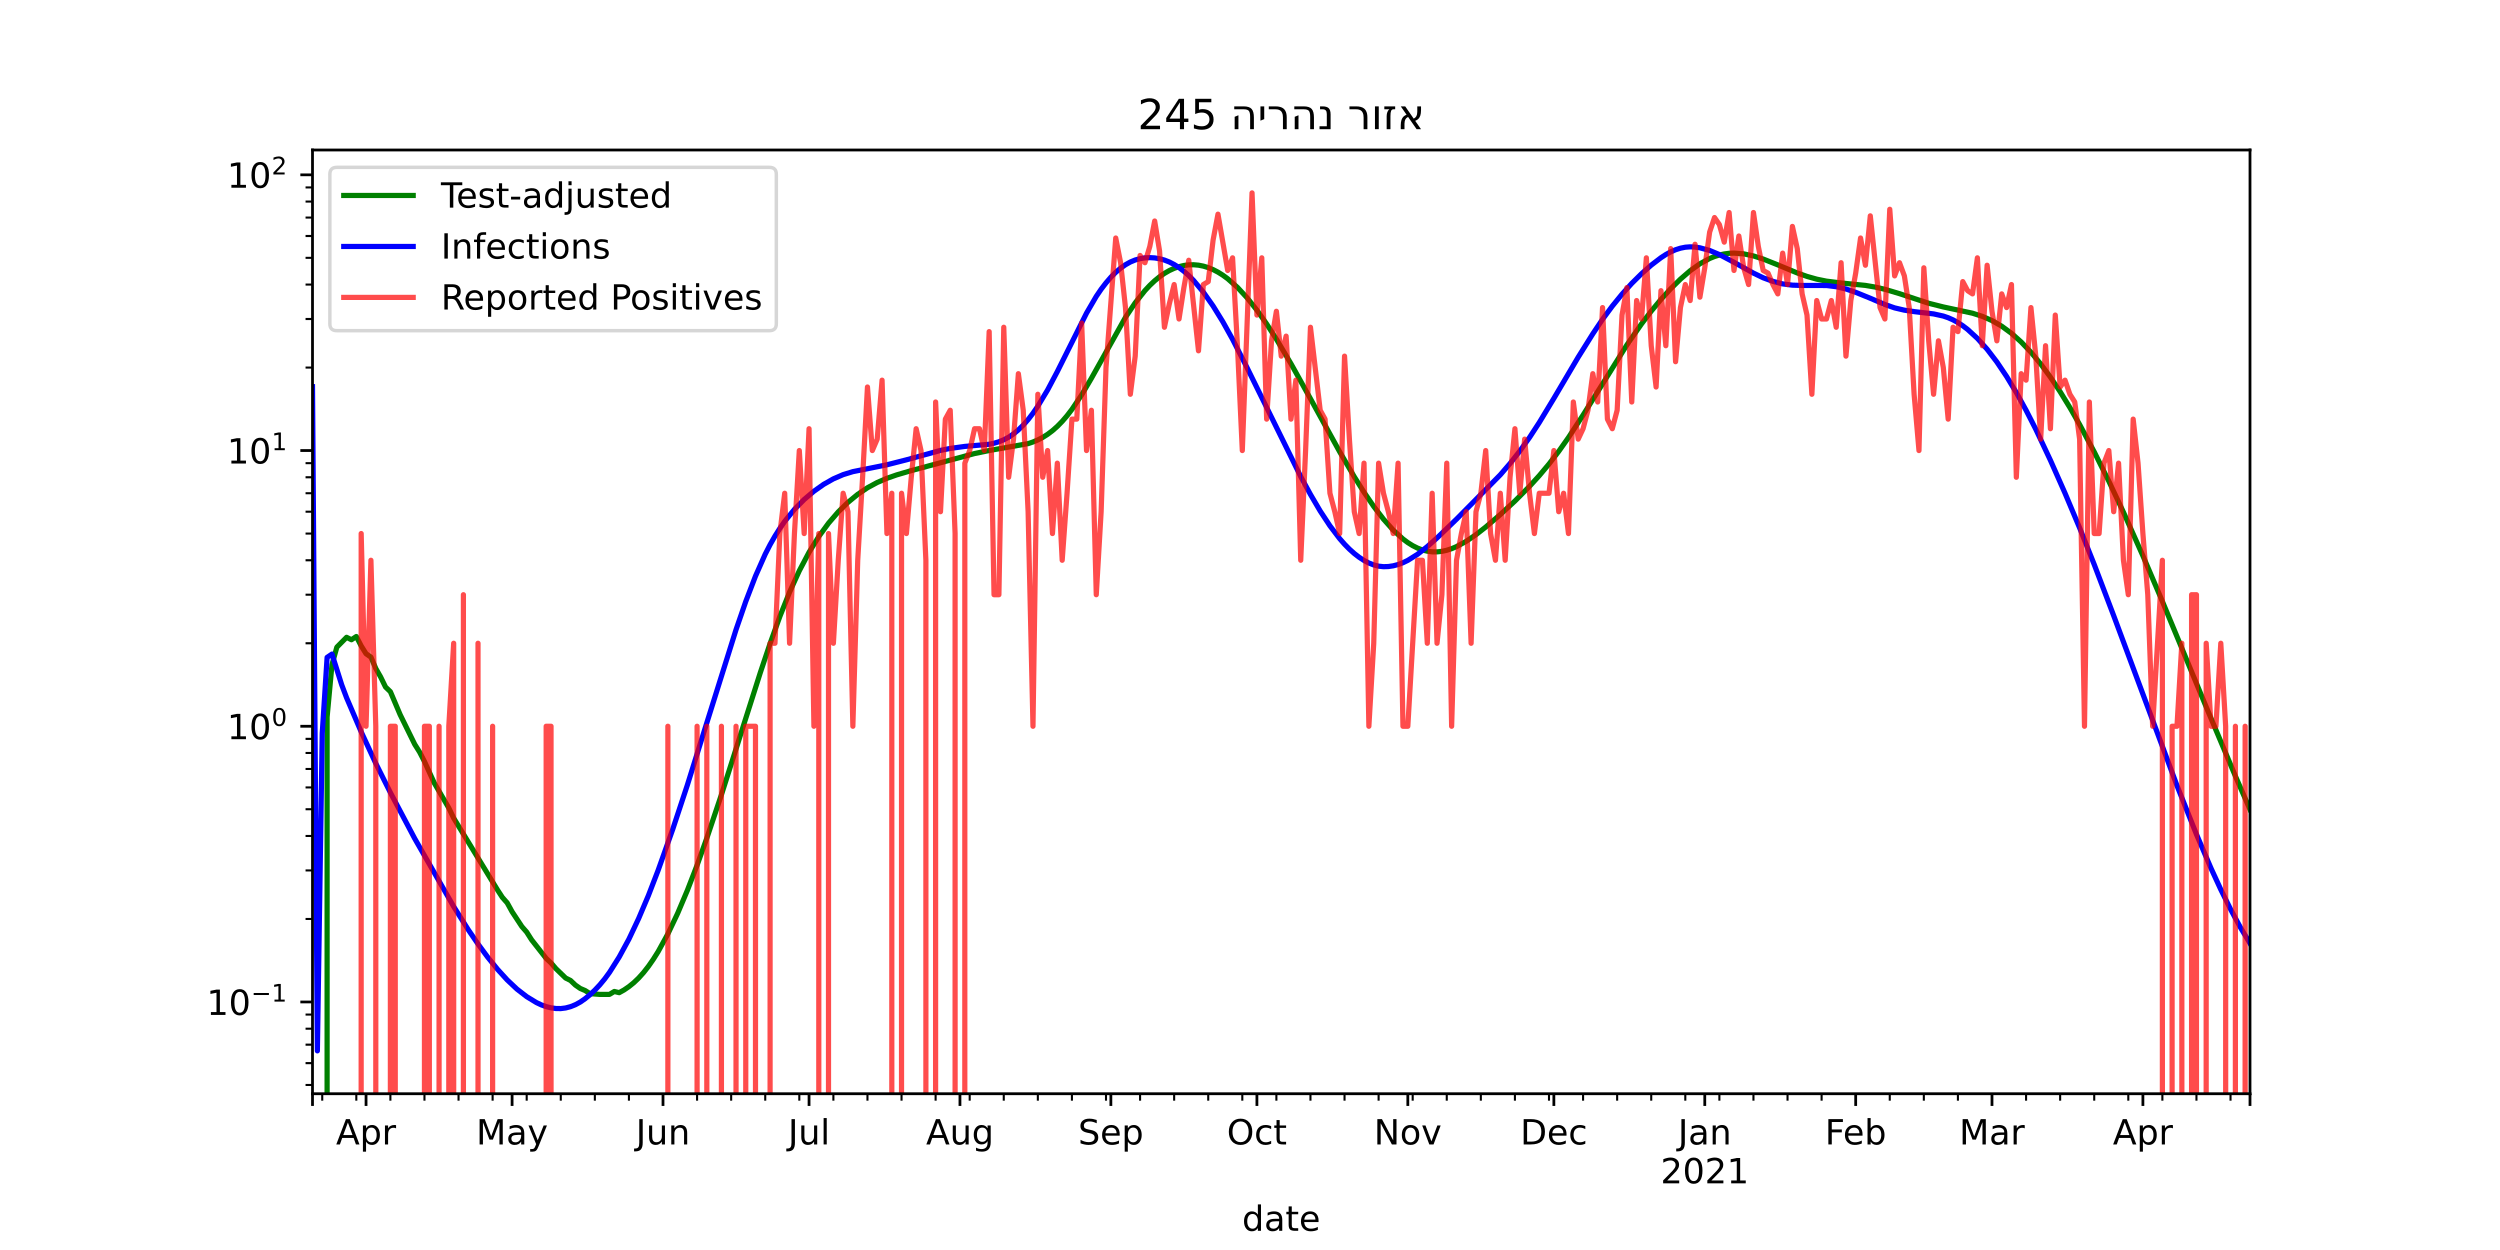 <?xml version="1.0" encoding="utf-8" standalone="no"?>
<!DOCTYPE svg PUBLIC "-//W3C//DTD SVG 1.1//EN"
  "http://www.w3.org/Graphics/SVG/1.1/DTD/svg11.dtd">
<!-- Created with matplotlib (https://matplotlib.org/) -->
<svg height="360pt" version="1.1" viewBox="0 0 720 360" width="720pt" xmlns="http://www.w3.org/2000/svg" xmlns:xlink="http://www.w3.org/1999/xlink">
 <defs>
  <style type="text/css">*{stroke-linecap:butt;stroke-linejoin:round;}</style>
 </defs>
 <g id="figure_1">
  <g id="patch_1">
   <path d="M 0 360 
L 720 360 
L 720 0 
L 0 0 
z
" style="fill:#ffffff;"/>
  </g>
  <g id="axes_1">
   <g id="patch_2">
    <path d="M 90 315 
L 648 315 
L 648 43.2 
L 90 43.2 
z
" style="fill:#ffffff;"/>
   </g>
   <g id="matplotlib.axis_1">
    <g id="xtick_1">
     <g id="line2d_1">
      <defs>
       <path d="M 0 0 
L 0 3.5 
" id="m79e0ccf08e" style="stroke:#000000;stroke-width:0.8;"/>
      </defs>
      <g>
       <use style="stroke:#000000;stroke-width:0.8;" x="90" xlink:href="#m79e0ccf08e" y="315"/>
      </g>
     </g>
    </g>
    <g id="xtick_2">
     <g id="line2d_2">
      <g>
       <use style="stroke:#000000;stroke-width:0.8;" x="105.422" xlink:href="#m79e0ccf08e" y="315"/>
      </g>
     </g>
     <g id="text_1">
      <!-- Apr -->
      <g transform="translate(96.772 329.598)scale(0.1 -0.1)">
       <defs>
        <path d="M 34.188 63.188 
L 20.797 26.906 
L 47.609 26.906 
z
M 28.609 72.906 
L 39.797 72.906 
L 67.578 0 
L 57.328 0 
L 50.688 18.703 
L 17.828 18.703 
L 11.188 0 
L 0.781 0 
z
" id="DejaVuSans-65"/>
        <path d="M 18.109 8.203 
L 18.109 -20.797 
L 9.078 -20.797 
L 9.078 54.688 
L 18.109 54.688 
L 18.109 46.391 
Q 20.953 51.266 25.266 53.625 
Q 29.594 56 35.594 56 
Q 45.562 56 51.781 48.094 
Q 58.016 40.188 58.016 27.297 
Q 58.016 14.406 51.781 6.484 
Q 45.562 -1.422 35.594 -1.422 
Q 29.594 -1.422 25.266 0.953 
Q 20.953 3.328 18.109 8.203 
z
M 48.688 27.297 
Q 48.688 37.203 44.609 42.844 
Q 40.531 48.484 33.406 48.484 
Q 26.266 48.484 22.188 42.844 
Q 18.109 37.203 18.109 27.297 
Q 18.109 17.391 22.188 11.75 
Q 26.266 6.109 33.406 6.109 
Q 40.531 6.109 44.609 11.75 
Q 48.688 17.391 48.688 27.297 
z
" id="DejaVuSans-112"/>
        <path d="M 41.109 46.297 
Q 39.594 47.172 37.812 47.578 
Q 36.031 48 33.891 48 
Q 26.266 48 22.188 43.047 
Q 18.109 38.094 18.109 28.812 
L 18.109 0 
L 9.078 0 
L 9.078 54.688 
L 18.109 54.688 
L 18.109 46.188 
Q 20.953 51.172 25.484 53.578 
Q 30.031 56 36.531 56 
Q 37.453 56 38.578 55.875 
Q 39.703 55.766 41.062 55.516 
z
" id="DejaVuSans-114"/>
       </defs>
       <use xlink:href="#DejaVuSans-65"/>
       <use x="68.408" xlink:href="#DejaVuSans-112"/>
       <use x="131.885" xlink:href="#DejaVuSans-114"/>
      </g>
     </g>
    </g>
    <g id="xtick_3">
     <g id="line2d_3">
      <g>
       <use style="stroke:#000000;stroke-width:0.8;" x="147.482" xlink:href="#m79e0ccf08e" y="315"/>
      </g>
     </g>
     <g id="text_2">
      <!-- May -->
      <g transform="translate(137.145 329.598)scale(0.1 -0.1)">
       <defs>
        <path d="M 9.812 72.906 
L 24.516 72.906 
L 43.109 23.297 
L 61.812 72.906 
L 76.516 72.906 
L 76.516 0 
L 66.891 0 
L 66.891 64.016 
L 48.094 14.016 
L 38.188 14.016 
L 19.391 64.016 
L 19.391 0 
L 9.812 0 
z
" id="DejaVuSans-77"/>
        <path d="M 34.281 27.484 
Q 23.391 27.484 19.188 25 
Q 14.984 22.516 14.984 16.5 
Q 14.984 11.719 18.141 8.906 
Q 21.297 6.109 26.703 6.109 
Q 34.188 6.109 38.703 11.406 
Q 43.219 16.703 43.219 25.484 
L 43.219 27.484 
z
M 52.203 31.203 
L 52.203 0 
L 43.219 0 
L 43.219 8.297 
Q 40.141 3.328 35.547 0.953 
Q 30.953 -1.422 24.312 -1.422 
Q 15.922 -1.422 10.953 3.297 
Q 6 8.016 6 15.922 
Q 6 25.141 12.172 29.828 
Q 18.359 34.516 30.609 34.516 
L 43.219 34.516 
L 43.219 35.406 
Q 43.219 41.609 39.141 45 
Q 35.062 48.391 27.688 48.391 
Q 23 48.391 18.547 47.266 
Q 14.109 46.141 10.016 43.891 
L 10.016 52.203 
Q 14.938 54.109 19.578 55.047 
Q 24.219 56 28.609 56 
Q 40.484 56 46.344 49.844 
Q 52.203 43.703 52.203 31.203 
z
" id="DejaVuSans-97"/>
        <path d="M 32.172 -5.078 
Q 28.375 -14.844 24.75 -17.812 
Q 21.141 -20.797 15.094 -20.797 
L 7.906 -20.797 
L 7.906 -13.281 
L 13.188 -13.281 
Q 16.891 -13.281 18.938 -11.516 
Q 21 -9.766 23.484 -3.219 
L 25.094 0.875 
L 2.984 54.688 
L 12.5 54.688 
L 29.594 11.922 
L 46.688 54.688 
L 56.203 54.688 
z
" id="DejaVuSans-121"/>
       </defs>
       <use xlink:href="#DejaVuSans-77"/>
       <use x="86.279" xlink:href="#DejaVuSans-97"/>
       <use x="147.559" xlink:href="#DejaVuSans-121"/>
      </g>
     </g>
    </g>
    <g id="xtick_4">
     <g id="line2d_4">
      <g>
       <use style="stroke:#000000;stroke-width:0.8;" x="190.945" xlink:href="#m79e0ccf08e" y="315"/>
      </g>
     </g>
     <g id="text_3">
      <!-- Jun -->
      <g transform="translate(183.132 329.598)scale(0.1 -0.1)">
       <defs>
        <path d="M 9.812 72.906 
L 19.672 72.906 
L 19.672 5.078 
Q 19.672 -8.109 14.672 -14.062 
Q 9.672 -20.016 -1.422 -20.016 
L -5.172 -20.016 
L -5.172 -11.719 
L -2.094 -11.719 
Q 4.438 -11.719 7.125 -8.047 
Q 9.812 -4.391 9.812 5.078 
z
" id="DejaVuSans-74"/>
        <path d="M 8.5 21.578 
L 8.5 54.688 
L 17.484 54.688 
L 17.484 21.922 
Q 17.484 14.156 20.5 10.266 
Q 23.531 6.391 29.594 6.391 
Q 36.859 6.391 41.078 11.031 
Q 45.312 15.672 45.312 23.688 
L 45.312 54.688 
L 54.297 54.688 
L 54.297 0 
L 45.312 0 
L 45.312 8.406 
Q 42.047 3.422 37.719 1 
Q 33.406 -1.422 27.688 -1.422 
Q 18.266 -1.422 13.375 4.438 
Q 8.5 10.297 8.5 21.578 
z
M 31.109 56 
z
" id="DejaVuSans-117"/>
        <path d="M 54.891 33.016 
L 54.891 0 
L 45.906 0 
L 45.906 32.719 
Q 45.906 40.484 42.875 44.328 
Q 39.844 48.188 33.797 48.188 
Q 26.516 48.188 22.312 43.547 
Q 18.109 38.922 18.109 30.906 
L 18.109 0 
L 9.078 0 
L 9.078 54.688 
L 18.109 54.688 
L 18.109 46.188 
Q 21.344 51.125 25.703 53.562 
Q 30.078 56 35.797 56 
Q 45.219 56 50.047 50.172 
Q 54.891 44.344 54.891 33.016 
z
" id="DejaVuSans-110"/>
       </defs>
       <use xlink:href="#DejaVuSans-74"/>
       <use x="29.492" xlink:href="#DejaVuSans-117"/>
       <use x="92.871" xlink:href="#DejaVuSans-110"/>
      </g>
     </g>
    </g>
    <g id="xtick_5">
     <g id="line2d_5">
      <g>
       <use style="stroke:#000000;stroke-width:0.8;" x="233.005" xlink:href="#m79e0ccf08e" y="315"/>
      </g>
     </g>
     <g id="text_4">
      <!-- Jul -->
      <g transform="translate(226.972 329.598)scale(0.1 -0.1)">
       <defs>
        <path d="M 9.422 75.984 
L 18.406 75.984 
L 18.406 0 
L 9.422 0 
z
" id="DejaVuSans-108"/>
       </defs>
       <use xlink:href="#DejaVuSans-74"/>
       <use x="29.492" xlink:href="#DejaVuSans-117"/>
       <use x="92.871" xlink:href="#DejaVuSans-108"/>
      </g>
     </g>
    </g>
    <g id="xtick_6">
     <g id="line2d_6">
      <g>
       <use style="stroke:#000000;stroke-width:0.8;" x="276.467" xlink:href="#m79e0ccf08e" y="315"/>
      </g>
     </g>
     <g id="text_5">
      <!-- Aug -->
      <g transform="translate(266.704 329.598)scale(0.1 -0.1)">
       <defs>
        <path d="M 45.406 27.984 
Q 45.406 37.75 41.375 43.109 
Q 37.359 48.484 30.078 48.484 
Q 22.859 48.484 18.828 43.109 
Q 14.797 37.75 14.797 27.984 
Q 14.797 18.266 18.828 12.891 
Q 22.859 7.516 30.078 7.516 
Q 37.359 7.516 41.375 12.891 
Q 45.406 18.266 45.406 27.984 
z
M 54.391 6.781 
Q 54.391 -7.172 48.188 -13.984 
Q 42 -20.797 29.203 -20.797 
Q 24.469 -20.797 20.266 -20.094 
Q 16.062 -19.391 12.109 -17.922 
L 12.109 -9.188 
Q 16.062 -11.328 19.922 -12.344 
Q 23.781 -13.375 27.781 -13.375 
Q 36.625 -13.375 41.016 -8.766 
Q 45.406 -4.156 45.406 5.172 
L 45.406 9.625 
Q 42.625 4.781 38.281 2.391 
Q 33.938 0 27.875 0 
Q 17.828 0 11.672 7.656 
Q 5.516 15.328 5.516 27.984 
Q 5.516 40.672 11.672 48.328 
Q 17.828 56 27.875 56 
Q 33.938 56 38.281 53.609 
Q 42.625 51.219 45.406 46.391 
L 45.406 54.688 
L 54.391 54.688 
z
" id="DejaVuSans-103"/>
       </defs>
       <use xlink:href="#DejaVuSans-65"/>
       <use x="68.408" xlink:href="#DejaVuSans-117"/>
       <use x="131.787" xlink:href="#DejaVuSans-103"/>
      </g>
     </g>
    </g>
    <g id="xtick_7">
     <g id="line2d_7">
      <g>
       <use style="stroke:#000000;stroke-width:0.8;" x="319.93" xlink:href="#m79e0ccf08e" y="315"/>
      </g>
     </g>
     <g id="text_6">
      <!-- Sep -->
      <g transform="translate(310.505 329.598)scale(0.1 -0.1)">
       <defs>
        <path d="M 53.516 70.516 
L 53.516 60.891 
Q 47.906 63.578 42.922 64.891 
Q 37.938 66.219 33.297 66.219 
Q 25.25 66.219 20.875 63.094 
Q 16.5 59.969 16.5 54.203 
Q 16.5 49.359 19.406 46.891 
Q 22.312 44.438 30.422 42.922 
L 36.375 41.703 
Q 47.406 39.594 52.656 34.297 
Q 57.906 29 57.906 20.125 
Q 57.906 9.516 50.797 4.047 
Q 43.703 -1.422 29.984 -1.422 
Q 24.812 -1.422 18.969 -0.25 
Q 13.141 0.922 6.891 3.219 
L 6.891 13.375 
Q 12.891 10.016 18.656 8.297 
Q 24.422 6.594 29.984 6.594 
Q 38.422 6.594 43.016 9.906 
Q 47.609 13.234 47.609 19.391 
Q 47.609 24.75 44.312 27.781 
Q 41.016 30.812 33.5 32.328 
L 27.484 33.5 
Q 16.453 35.688 11.516 40.375 
Q 6.594 45.062 6.594 53.422 
Q 6.594 63.094 13.406 68.656 
Q 20.219 74.219 32.172 74.219 
Q 37.312 74.219 42.625 73.281 
Q 47.953 72.359 53.516 70.516 
z
" id="DejaVuSans-83"/>
        <path d="M 56.203 29.594 
L 56.203 25.203 
L 14.891 25.203 
Q 15.484 15.922 20.484 11.062 
Q 25.484 6.203 34.422 6.203 
Q 39.594 6.203 44.453 7.469 
Q 49.312 8.734 54.109 11.281 
L 54.109 2.781 
Q 49.266 0.734 44.188 -0.344 
Q 39.109 -1.422 33.891 -1.422 
Q 20.797 -1.422 13.156 6.188 
Q 5.516 13.812 5.516 26.812 
Q 5.516 40.234 12.766 48.109 
Q 20.016 56 32.328 56 
Q 43.359 56 49.781 48.891 
Q 56.203 41.797 56.203 29.594 
z
M 47.219 32.234 
Q 47.125 39.594 43.094 43.984 
Q 39.062 48.391 32.422 48.391 
Q 24.906 48.391 20.391 44.141 
Q 15.875 39.891 15.188 32.172 
z
" id="DejaVuSans-101"/>
       </defs>
       <use xlink:href="#DejaVuSans-83"/>
       <use x="63.477" xlink:href="#DejaVuSans-101"/>
       <use x="125" xlink:href="#DejaVuSans-112"/>
      </g>
     </g>
    </g>
    <g id="xtick_8">
     <g id="line2d_8">
      <g>
       <use style="stroke:#000000;stroke-width:0.8;" x="361.99" xlink:href="#m79e0ccf08e" y="315"/>
      </g>
     </g>
     <g id="text_7">
      <!-- Oct -->
      <g transform="translate(353.345 329.598)scale(0.1 -0.1)">
       <defs>
        <path d="M 39.406 66.219 
Q 28.656 66.219 22.328 58.203 
Q 16.016 50.203 16.016 36.375 
Q 16.016 22.609 22.328 14.594 
Q 28.656 6.594 39.406 6.594 
Q 50.141 6.594 56.422 14.594 
Q 62.703 22.609 62.703 36.375 
Q 62.703 50.203 56.422 58.203 
Q 50.141 66.219 39.406 66.219 
z
M 39.406 74.219 
Q 54.734 74.219 63.906 63.938 
Q 73.094 53.656 73.094 36.375 
Q 73.094 19.141 63.906 8.859 
Q 54.734 -1.422 39.406 -1.422 
Q 24.031 -1.422 14.812 8.828 
Q 5.609 19.094 5.609 36.375 
Q 5.609 53.656 14.812 63.938 
Q 24.031 74.219 39.406 74.219 
z
" id="DejaVuSans-79"/>
        <path d="M 48.781 52.594 
L 48.781 44.188 
Q 44.969 46.297 41.141 47.344 
Q 37.312 48.391 33.406 48.391 
Q 24.656 48.391 19.812 42.844 
Q 14.984 37.312 14.984 27.297 
Q 14.984 17.281 19.812 11.734 
Q 24.656 6.203 33.406 6.203 
Q 37.312 6.203 41.141 7.25 
Q 44.969 8.297 48.781 10.406 
L 48.781 2.094 
Q 45.016 0.344 40.984 -0.531 
Q 36.969 -1.422 32.422 -1.422 
Q 20.062 -1.422 12.781 6.344 
Q 5.516 14.109 5.516 27.297 
Q 5.516 40.672 12.859 48.328 
Q 20.219 56 33.016 56 
Q 37.156 56 41.109 55.141 
Q 45.062 54.297 48.781 52.594 
z
" id="DejaVuSans-99"/>
        <path d="M 18.312 70.219 
L 18.312 54.688 
L 36.812 54.688 
L 36.812 47.703 
L 18.312 47.703 
L 18.312 18.016 
Q 18.312 11.328 20.141 9.422 
Q 21.969 7.516 27.594 7.516 
L 36.812 7.516 
L 36.812 0 
L 27.594 0 
Q 17.188 0 13.234 3.875 
Q 9.281 7.766 9.281 18.016 
L 9.281 47.703 
L 2.688 47.703 
L 2.688 54.688 
L 9.281 54.688 
L 9.281 70.219 
z
" id="DejaVuSans-116"/>
       </defs>
       <use xlink:href="#DejaVuSans-79"/>
       <use x="78.711" xlink:href="#DejaVuSans-99"/>
       <use x="133.691" xlink:href="#DejaVuSans-116"/>
      </g>
     </g>
    </g>
    <g id="xtick_9">
     <g id="line2d_9">
      <g>
       <use style="stroke:#000000;stroke-width:0.8;" x="405.452" xlink:href="#m79e0ccf08e" y="315"/>
      </g>
     </g>
     <g id="text_8">
      <!-- Nov -->
      <g transform="translate(395.693 329.598)scale(0.1 -0.1)">
       <defs>
        <path d="M 9.812 72.906 
L 23.094 72.906 
L 55.422 11.922 
L 55.422 72.906 
L 64.984 72.906 
L 64.984 0 
L 51.703 0 
L 19.391 60.984 
L 19.391 0 
L 9.812 0 
z
" id="DejaVuSans-78"/>
        <path d="M 30.609 48.391 
Q 23.391 48.391 19.188 42.75 
Q 14.984 37.109 14.984 27.297 
Q 14.984 17.484 19.156 11.844 
Q 23.344 6.203 30.609 6.203 
Q 37.797 6.203 41.984 11.859 
Q 46.188 17.531 46.188 27.297 
Q 46.188 37.016 41.984 42.703 
Q 37.797 48.391 30.609 48.391 
z
M 30.609 56 
Q 42.328 56 49.016 48.375 
Q 55.719 40.766 55.719 27.297 
Q 55.719 13.875 49.016 6.219 
Q 42.328 -1.422 30.609 -1.422 
Q 18.844 -1.422 12.172 6.219 
Q 5.516 13.875 5.516 27.297 
Q 5.516 40.766 12.172 48.375 
Q 18.844 56 30.609 56 
z
" id="DejaVuSans-111"/>
        <path d="M 2.984 54.688 
L 12.5 54.688 
L 29.594 8.797 
L 46.688 54.688 
L 56.203 54.688 
L 35.688 0 
L 23.484 0 
z
" id="DejaVuSans-118"/>
       </defs>
       <use xlink:href="#DejaVuSans-78"/>
       <use x="74.805" xlink:href="#DejaVuSans-111"/>
       <use x="135.986" xlink:href="#DejaVuSans-118"/>
      </g>
     </g>
    </g>
    <g id="xtick_10">
     <g id="line2d_10">
      <g>
       <use style="stroke:#000000;stroke-width:0.8;" x="447.513" xlink:href="#m79e0ccf08e" y="315"/>
      </g>
     </g>
     <g id="text_9">
      <!-- Dec -->
      <g transform="translate(437.837 329.598)scale(0.1 -0.1)">
       <defs>
        <path d="M 19.672 64.797 
L 19.672 8.109 
L 31.594 8.109 
Q 46.688 8.109 53.688 14.938 
Q 60.688 21.781 60.688 36.531 
Q 60.688 51.172 53.688 57.984 
Q 46.688 64.797 31.594 64.797 
z
M 9.812 72.906 
L 30.078 72.906 
Q 51.266 72.906 61.172 64.094 
Q 71.094 55.281 71.094 36.531 
Q 71.094 17.672 61.125 8.828 
Q 51.172 0 30.078 0 
L 9.812 0 
z
" id="DejaVuSans-68"/>
       </defs>
       <use xlink:href="#DejaVuSans-68"/>
       <use x="77.002" xlink:href="#DejaVuSans-101"/>
       <use x="138.525" xlink:href="#DejaVuSans-99"/>
      </g>
     </g>
    </g>
    <g id="xtick_11">
     <g id="line2d_11">
      <g>
       <use style="stroke:#000000;stroke-width:0.8;" x="490.975" xlink:href="#m79e0ccf08e" y="315"/>
      </g>
     </g>
     <g id="text_10">
      <!-- Jan -->
      <g transform="translate(483.267 329.598)scale(0.1 -0.1)">
       <use xlink:href="#DejaVuSans-74"/>
       <use x="29.492" xlink:href="#DejaVuSans-97"/>
       <use x="90.771" xlink:href="#DejaVuSans-110"/>
      </g>
      <!-- 2021 -->
      <g transform="translate(478.25 340.796)scale(0.1 -0.1)">
       <defs>
        <path d="M 19.188 8.297 
L 53.609 8.297 
L 53.609 0 
L 7.328 0 
L 7.328 8.297 
Q 12.938 14.109 22.625 23.891 
Q 32.328 33.688 34.812 36.531 
Q 39.547 41.844 41.422 45.531 
Q 43.312 49.219 43.312 52.781 
Q 43.312 58.594 39.234 62.25 
Q 35.156 65.922 28.609 65.922 
Q 23.969 65.922 18.812 64.312 
Q 13.672 62.703 7.812 59.422 
L 7.812 69.391 
Q 13.766 71.781 18.938 73 
Q 24.125 74.219 28.422 74.219 
Q 39.75 74.219 46.484 68.547 
Q 53.219 62.891 53.219 53.422 
Q 53.219 48.922 51.531 44.891 
Q 49.859 40.875 45.406 35.406 
Q 44.188 33.984 37.641 27.219 
Q 31.109 20.453 19.188 8.297 
z
" id="DejaVuSans-50"/>
        <path d="M 31.781 66.406 
Q 24.172 66.406 20.328 58.906 
Q 16.5 51.422 16.5 36.375 
Q 16.5 21.391 20.328 13.891 
Q 24.172 6.391 31.781 6.391 
Q 39.453 6.391 43.281 13.891 
Q 47.125 21.391 47.125 36.375 
Q 47.125 51.422 43.281 58.906 
Q 39.453 66.406 31.781 66.406 
z
M 31.781 74.219 
Q 44.047 74.219 50.516 64.516 
Q 56.984 54.828 56.984 36.375 
Q 56.984 17.969 50.516 8.266 
Q 44.047 -1.422 31.781 -1.422 
Q 19.531 -1.422 13.062 8.266 
Q 6.594 17.969 6.594 36.375 
Q 6.594 54.828 13.062 64.516 
Q 19.531 74.219 31.781 74.219 
z
" id="DejaVuSans-48"/>
        <path d="M 12.406 8.297 
L 28.516 8.297 
L 28.516 63.922 
L 10.984 60.406 
L 10.984 69.391 
L 28.422 72.906 
L 38.281 72.906 
L 38.281 8.297 
L 54.391 8.297 
L 54.391 0 
L 12.406 0 
z
" id="DejaVuSans-49"/>
       </defs>
       <use xlink:href="#DejaVuSans-50"/>
       <use x="63.623" xlink:href="#DejaVuSans-48"/>
       <use x="127.246" xlink:href="#DejaVuSans-50"/>
       <use x="190.869" xlink:href="#DejaVuSans-49"/>
      </g>
     </g>
    </g>
    <g id="xtick_12">
     <g id="line2d_12">
      <g>
       <use style="stroke:#000000;stroke-width:0.8;" x="534.437" xlink:href="#m79e0ccf08e" y="315"/>
      </g>
     </g>
     <g id="text_11">
      <!-- Feb -->
      <g transform="translate(525.586 329.598)scale(0.1 -0.1)">
       <defs>
        <path d="M 9.812 72.906 
L 51.703 72.906 
L 51.703 64.594 
L 19.672 64.594 
L 19.672 43.109 
L 48.578 43.109 
L 48.578 34.812 
L 19.672 34.812 
L 19.672 0 
L 9.812 0 
z
" id="DejaVuSans-70"/>
        <path d="M 48.688 27.297 
Q 48.688 37.203 44.609 42.844 
Q 40.531 48.484 33.406 48.484 
Q 26.266 48.484 22.188 42.844 
Q 18.109 37.203 18.109 27.297 
Q 18.109 17.391 22.188 11.75 
Q 26.266 6.109 33.406 6.109 
Q 40.531 6.109 44.609 11.75 
Q 48.688 17.391 48.688 27.297 
z
M 18.109 46.391 
Q 20.953 51.266 25.266 53.625 
Q 29.594 56 35.594 56 
Q 45.562 56 51.781 48.094 
Q 58.016 40.188 58.016 27.297 
Q 58.016 14.406 51.781 6.484 
Q 45.562 -1.422 35.594 -1.422 
Q 29.594 -1.422 25.266 0.953 
Q 20.953 3.328 18.109 8.203 
L 18.109 0 
L 9.078 0 
L 9.078 75.984 
L 18.109 75.984 
z
" id="DejaVuSans-98"/>
       </defs>
       <use xlink:href="#DejaVuSans-70"/>
       <use x="52.02" xlink:href="#DejaVuSans-101"/>
       <use x="113.543" xlink:href="#DejaVuSans-98"/>
      </g>
     </g>
    </g>
    <g id="xtick_13">
     <g id="line2d_13">
      <g>
       <use style="stroke:#000000;stroke-width:0.8;" x="573.693" xlink:href="#m79e0ccf08e" y="315"/>
      </g>
     </g>
     <g id="text_12">
      <!-- Mar -->
      <g transform="translate(564.26 329.598)scale(0.1 -0.1)">
       <use xlink:href="#DejaVuSans-77"/>
       <use x="86.279" xlink:href="#DejaVuSans-97"/>
       <use x="147.559" xlink:href="#DejaVuSans-114"/>
      </g>
     </g>
    </g>
    <g id="xtick_14">
     <g id="line2d_14">
      <g>
       <use style="stroke:#000000;stroke-width:0.8;" x="617.156" xlink:href="#m79e0ccf08e" y="315"/>
      </g>
     </g>
     <g id="text_13">
      <!-- Apr -->
      <g transform="translate(608.506 329.598)scale(0.1 -0.1)">
       <use xlink:href="#DejaVuSans-65"/>
       <use x="68.408" xlink:href="#DejaVuSans-112"/>
       <use x="131.885" xlink:href="#DejaVuSans-114"/>
      </g>
     </g>
    </g>
    <g id="xtick_15">
     <g id="line2d_15">
      <g>
       <use style="stroke:#000000;stroke-width:0.8;" x="648" xlink:href="#m79e0ccf08e" y="315"/>
      </g>
     </g>
    </g>
    <g id="xtick_16">
     <g id="line2d_16">
      <defs>
       <path d="M 0 0 
L 0 2 
" id="mc67068d15f" style="stroke:#000000;stroke-width:0.6;"/>
      </defs>
      <g>
       <use style="stroke:#000000;stroke-width:0.6;" x="92.804" xlink:href="#mc67068d15f" y="315"/>
      </g>
     </g>
    </g>
    <g id="xtick_17">
     <g id="line2d_17">
      <g>
       <use style="stroke:#000000;stroke-width:0.6;" x="102.618" xlink:href="#mc67068d15f" y="315"/>
      </g>
     </g>
    </g>
    <g id="xtick_18">
     <g id="line2d_18">
      <g>
       <use style="stroke:#000000;stroke-width:0.6;" x="112.432" xlink:href="#mc67068d15f" y="315"/>
      </g>
     </g>
    </g>
    <g id="xtick_19">
     <g id="line2d_19">
      <g>
       <use style="stroke:#000000;stroke-width:0.6;" x="122.246" xlink:href="#mc67068d15f" y="315"/>
      </g>
     </g>
    </g>
    <g id="xtick_20">
     <g id="line2d_20">
      <g>
       <use style="stroke:#000000;stroke-width:0.6;" x="132.06" xlink:href="#mc67068d15f" y="315"/>
      </g>
     </g>
    </g>
    <g id="xtick_21">
     <g id="line2d_21">
      <g>
       <use style="stroke:#000000;stroke-width:0.6;" x="141.874" xlink:href="#mc67068d15f" y="315"/>
      </g>
     </g>
    </g>
    <g id="xtick_22">
     <g id="line2d_22">
      <g>
       <use style="stroke:#000000;stroke-width:0.6;" x="151.688" xlink:href="#mc67068d15f" y="315"/>
      </g>
     </g>
    </g>
    <g id="xtick_23">
     <g id="line2d_23">
      <g>
       <use style="stroke:#000000;stroke-width:0.6;" x="161.503" xlink:href="#mc67068d15f" y="315"/>
      </g>
     </g>
    </g>
    <g id="xtick_24">
     <g id="line2d_24">
      <g>
       <use style="stroke:#000000;stroke-width:0.6;" x="171.317" xlink:href="#mc67068d15f" y="315"/>
      </g>
     </g>
    </g>
    <g id="xtick_25">
     <g id="line2d_25">
      <g>
       <use style="stroke:#000000;stroke-width:0.6;" x="181.131" xlink:href="#mc67068d15f" y="315"/>
      </g>
     </g>
    </g>
    <g id="xtick_26">
     <g id="line2d_26">
      <g>
       <use style="stroke:#000000;stroke-width:0.6;" x="200.759" xlink:href="#mc67068d15f" y="315"/>
      </g>
     </g>
    </g>
    <g id="xtick_27">
     <g id="line2d_27">
      <g>
       <use style="stroke:#000000;stroke-width:0.6;" x="210.573" xlink:href="#mc67068d15f" y="315"/>
      </g>
     </g>
    </g>
    <g id="xtick_28">
     <g id="line2d_28">
      <g>
       <use style="stroke:#000000;stroke-width:0.6;" x="220.387" xlink:href="#mc67068d15f" y="315"/>
      </g>
     </g>
    </g>
    <g id="xtick_29">
     <g id="line2d_29">
      <g>
       <use style="stroke:#000000;stroke-width:0.6;" x="230.201" xlink:href="#mc67068d15f" y="315"/>
      </g>
     </g>
    </g>
    <g id="xtick_30">
     <g id="line2d_30">
      <g>
       <use style="stroke:#000000;stroke-width:0.6;" x="240.015" xlink:href="#mc67068d15f" y="315"/>
      </g>
     </g>
    </g>
    <g id="xtick_31">
     <g id="line2d_31">
      <g>
       <use style="stroke:#000000;stroke-width:0.6;" x="249.829" xlink:href="#mc67068d15f" y="315"/>
      </g>
     </g>
    </g>
    <g id="xtick_32">
     <g id="line2d_32">
      <g>
       <use style="stroke:#000000;stroke-width:0.6;" x="259.643" xlink:href="#mc67068d15f" y="315"/>
      </g>
     </g>
    </g>
    <g id="xtick_33">
     <g id="line2d_33">
      <g>
       <use style="stroke:#000000;stroke-width:0.6;" x="269.457" xlink:href="#mc67068d15f" y="315"/>
      </g>
     </g>
    </g>
    <g id="xtick_34">
     <g id="line2d_34">
      <g>
       <use style="stroke:#000000;stroke-width:0.6;" x="279.271" xlink:href="#mc67068d15f" y="315"/>
      </g>
     </g>
    </g>
    <g id="xtick_35">
     <g id="line2d_35">
      <g>
       <use style="stroke:#000000;stroke-width:0.6;" x="289.085" xlink:href="#mc67068d15f" y="315"/>
      </g>
     </g>
    </g>
    <g id="xtick_36">
     <g id="line2d_36">
      <g>
       <use style="stroke:#000000;stroke-width:0.6;" x="298.899" xlink:href="#mc67068d15f" y="315"/>
      </g>
     </g>
    </g>
    <g id="xtick_37">
     <g id="line2d_37">
      <g>
       <use style="stroke:#000000;stroke-width:0.6;" x="308.714" xlink:href="#mc67068d15f" y="315"/>
      </g>
     </g>
    </g>
    <g id="xtick_38">
     <g id="line2d_38">
      <g>
       <use style="stroke:#000000;stroke-width:0.6;" x="318.528" xlink:href="#mc67068d15f" y="315"/>
      </g>
     </g>
    </g>
    <g id="xtick_39">
     <g id="line2d_39">
      <g>
       <use style="stroke:#000000;stroke-width:0.6;" x="328.342" xlink:href="#mc67068d15f" y="315"/>
      </g>
     </g>
    </g>
    <g id="xtick_40">
     <g id="line2d_40">
      <g>
       <use style="stroke:#000000;stroke-width:0.6;" x="338.156" xlink:href="#mc67068d15f" y="315"/>
      </g>
     </g>
    </g>
    <g id="xtick_41">
     <g id="line2d_41">
      <g>
       <use style="stroke:#000000;stroke-width:0.6;" x="347.97" xlink:href="#mc67068d15f" y="315"/>
      </g>
     </g>
    </g>
    <g id="xtick_42">
     <g id="line2d_42">
      <g>
       <use style="stroke:#000000;stroke-width:0.6;" x="357.784" xlink:href="#mc67068d15f" y="315"/>
      </g>
     </g>
    </g>
    <g id="xtick_43">
     <g id="line2d_43">
      <g>
       <use style="stroke:#000000;stroke-width:0.6;" x="367.598" xlink:href="#mc67068d15f" y="315"/>
      </g>
     </g>
    </g>
    <g id="xtick_44">
     <g id="line2d_44">
      <g>
       <use style="stroke:#000000;stroke-width:0.6;" x="377.412" xlink:href="#mc67068d15f" y="315"/>
      </g>
     </g>
    </g>
    <g id="xtick_45">
     <g id="line2d_45">
      <g>
       <use style="stroke:#000000;stroke-width:0.6;" x="387.226" xlink:href="#mc67068d15f" y="315"/>
      </g>
     </g>
    </g>
    <g id="xtick_46">
     <g id="line2d_46">
      <g>
       <use style="stroke:#000000;stroke-width:0.6;" x="397.04" xlink:href="#mc67068d15f" y="315"/>
      </g>
     </g>
    </g>
    <g id="xtick_47">
     <g id="line2d_47">
      <g>
       <use style="stroke:#000000;stroke-width:0.6;" x="406.854" xlink:href="#mc67068d15f" y="315"/>
      </g>
     </g>
    </g>
    <g id="xtick_48">
     <g id="line2d_48">
      <g>
       <use style="stroke:#000000;stroke-width:0.6;" x="416.668" xlink:href="#mc67068d15f" y="315"/>
      </g>
     </g>
    </g>
    <g id="xtick_49">
     <g id="line2d_49">
      <g>
       <use style="stroke:#000000;stroke-width:0.6;" x="426.482" xlink:href="#mc67068d15f" y="315"/>
      </g>
     </g>
    </g>
    <g id="xtick_50">
     <g id="line2d_50">
      <g>
       <use style="stroke:#000000;stroke-width:0.6;" x="436.296" xlink:href="#mc67068d15f" y="315"/>
      </g>
     </g>
    </g>
    <g id="xtick_51">
     <g id="line2d_51">
      <g>
       <use style="stroke:#000000;stroke-width:0.6;" x="446.111" xlink:href="#mc67068d15f" y="315"/>
      </g>
     </g>
    </g>
    <g id="xtick_52">
     <g id="line2d_52">
      <g>
       <use style="stroke:#000000;stroke-width:0.6;" x="455.925" xlink:href="#mc67068d15f" y="315"/>
      </g>
     </g>
    </g>
    <g id="xtick_53">
     <g id="line2d_53">
      <g>
       <use style="stroke:#000000;stroke-width:0.6;" x="465.739" xlink:href="#mc67068d15f" y="315"/>
      </g>
     </g>
    </g>
    <g id="xtick_54">
     <g id="line2d_54">
      <g>
       <use style="stroke:#000000;stroke-width:0.6;" x="475.553" xlink:href="#mc67068d15f" y="315"/>
      </g>
     </g>
    </g>
    <g id="xtick_55">
     <g id="line2d_55">
      <g>
       <use style="stroke:#000000;stroke-width:0.6;" x="485.367" xlink:href="#mc67068d15f" y="315"/>
      </g>
     </g>
    </g>
    <g id="xtick_56">
     <g id="line2d_56">
      <g>
       <use style="stroke:#000000;stroke-width:0.6;" x="495.181" xlink:href="#mc67068d15f" y="315"/>
      </g>
     </g>
    </g>
    <g id="xtick_57">
     <g id="line2d_57">
      <g>
       <use style="stroke:#000000;stroke-width:0.6;" x="504.995" xlink:href="#mc67068d15f" y="315"/>
      </g>
     </g>
    </g>
    <g id="xtick_58">
     <g id="line2d_58">
      <g>
       <use style="stroke:#000000;stroke-width:0.6;" x="514.809" xlink:href="#mc67068d15f" y="315"/>
      </g>
     </g>
    </g>
    <g id="xtick_59">
     <g id="line2d_59">
      <g>
       <use style="stroke:#000000;stroke-width:0.6;" x="524.623" xlink:href="#mc67068d15f" y="315"/>
      </g>
     </g>
    </g>
    <g id="xtick_60">
     <g id="line2d_60">
      <g>
       <use style="stroke:#000000;stroke-width:0.6;" x="544.251" xlink:href="#mc67068d15f" y="315"/>
      </g>
     </g>
    </g>
    <g id="xtick_61">
     <g id="line2d_61">
      <g>
       <use style="stroke:#000000;stroke-width:0.6;" x="554.065" xlink:href="#mc67068d15f" y="315"/>
      </g>
     </g>
    </g>
    <g id="xtick_62">
     <g id="line2d_62">
      <g>
       <use style="stroke:#000000;stroke-width:0.6;" x="563.879" xlink:href="#mc67068d15f" y="315"/>
      </g>
     </g>
    </g>
    <g id="xtick_63">
     <g id="line2d_63">
      <g>
       <use style="stroke:#000000;stroke-width:0.6;" x="583.508" xlink:href="#mc67068d15f" y="315"/>
      </g>
     </g>
    </g>
    <g id="xtick_64">
     <g id="line2d_64">
      <g>
       <use style="stroke:#000000;stroke-width:0.6;" x="593.322" xlink:href="#mc67068d15f" y="315"/>
      </g>
     </g>
    </g>
    <g id="xtick_65">
     <g id="line2d_65">
      <g>
       <use style="stroke:#000000;stroke-width:0.6;" x="603.136" xlink:href="#mc67068d15f" y="315"/>
      </g>
     </g>
    </g>
    <g id="xtick_66">
     <g id="line2d_66">
      <g>
       <use style="stroke:#000000;stroke-width:0.6;" x="612.95" xlink:href="#mc67068d15f" y="315"/>
      </g>
     </g>
    </g>
    <g id="xtick_67">
     <g id="line2d_67">
      <g>
       <use style="stroke:#000000;stroke-width:0.6;" x="622.764" xlink:href="#mc67068d15f" y="315"/>
      </g>
     </g>
    </g>
    <g id="xtick_68">
     <g id="line2d_68">
      <g>
       <use style="stroke:#000000;stroke-width:0.6;" x="632.578" xlink:href="#mc67068d15f" y="315"/>
      </g>
     </g>
    </g>
    <g id="xtick_69">
     <g id="line2d_69">
      <g>
       <use style="stroke:#000000;stroke-width:0.6;" x="642.392" xlink:href="#mc67068d15f" y="315"/>
      </g>
     </g>
    </g>
    <g id="text_14">
     <!-- date -->
     <g transform="translate(357.725 354.474)scale(0.1 -0.1)">
      <defs>
       <path d="M 45.406 46.391 
L 45.406 75.984 
L 54.391 75.984 
L 54.391 0 
L 45.406 0 
L 45.406 8.203 
Q 42.578 3.328 38.25 0.953 
Q 33.938 -1.422 27.875 -1.422 
Q 17.969 -1.422 11.734 6.484 
Q 5.516 14.406 5.516 27.297 
Q 5.516 40.188 11.734 48.094 
Q 17.969 56 27.875 56 
Q 33.938 56 38.25 53.625 
Q 42.578 51.266 45.406 46.391 
z
M 14.797 27.297 
Q 14.797 17.391 18.875 11.75 
Q 22.953 6.109 30.078 6.109 
Q 37.203 6.109 41.297 11.75 
Q 45.406 17.391 45.406 27.297 
Q 45.406 37.203 41.297 42.844 
Q 37.203 48.484 30.078 48.484 
Q 22.953 48.484 18.875 42.844 
Q 14.797 37.203 14.797 27.297 
z
" id="DejaVuSans-100"/>
      </defs>
      <use xlink:href="#DejaVuSans-100"/>
      <use x="63.477" xlink:href="#DejaVuSans-97"/>
      <use x="124.756" xlink:href="#DejaVuSans-116"/>
      <use x="163.965" xlink:href="#DejaVuSans-101"/>
     </g>
    </g>
   </g>
   <g id="matplotlib.axis_2">
    <g id="ytick_1">
     <g id="line2d_70">
      <defs>
       <path d="M 0 0 
L -3.5 0 
" id="m1ddb80ddaa" style="stroke:#000000;stroke-width:0.8;"/>
      </defs>
      <g>
       <use style="stroke:#000000;stroke-width:0.8;" x="90" xlink:href="#m1ddb80ddaa" y="288.566"/>
      </g>
     </g>
     <g id="text_15">
      <!-- $\mathdefault{10^{-1}}$ -->
      <g transform="translate(59.5 292.365)scale(0.1 -0.1)">
       <defs>
        <path d="M 10.594 35.5 
L 73.188 35.5 
L 73.188 27.203 
L 10.594 27.203 
z
" id="DejaVuSans-8722"/>
       </defs>
       <use transform="translate(0 0.684)" xlink:href="#DejaVuSans-49"/>
       <use transform="translate(63.623 0.684)" xlink:href="#DejaVuSans-48"/>
       <use transform="translate(128.203 38.966)scale(0.7)" xlink:href="#DejaVuSans-8722"/>
       <use transform="translate(186.855 38.966)scale(0.7)" xlink:href="#DejaVuSans-49"/>
      </g>
     </g>
    </g>
    <g id="ytick_2">
     <g id="line2d_71">
      <g>
       <use style="stroke:#000000;stroke-width:0.8;" x="90" xlink:href="#m1ddb80ddaa" y="209.162"/>
      </g>
     </g>
     <g id="text_16">
      <!-- $\mathdefault{10^{0}}$ -->
      <g transform="translate(65.4 212.961)scale(0.1 -0.1)">
       <use transform="translate(0 0.766)" xlink:href="#DejaVuSans-49"/>
       <use transform="translate(63.623 0.766)" xlink:href="#DejaVuSans-48"/>
       <use transform="translate(128.203 39.047)scale(0.7)" xlink:href="#DejaVuSans-48"/>
      </g>
     </g>
    </g>
    <g id="ytick_3">
     <g id="line2d_72">
      <g>
       <use style="stroke:#000000;stroke-width:0.8;" x="90" xlink:href="#m1ddb80ddaa" y="129.757"/>
      </g>
     </g>
     <g id="text_17">
      <!-- $\mathdefault{10^{1}}$ -->
      <g transform="translate(65.4 133.557)scale(0.1 -0.1)">
       <use transform="translate(0 0.684)" xlink:href="#DejaVuSans-49"/>
       <use transform="translate(63.623 0.684)" xlink:href="#DejaVuSans-48"/>
       <use transform="translate(128.203 38.966)scale(0.7)" xlink:href="#DejaVuSans-49"/>
      </g>
     </g>
    </g>
    <g id="ytick_4">
     <g id="line2d_73">
      <g>
       <use style="stroke:#000000;stroke-width:0.8;" x="90" xlink:href="#m1ddb80ddaa" y="50.353"/>
      </g>
     </g>
     <g id="text_18">
      <!-- $\mathdefault{10^{2}}$ -->
      <g transform="translate(65.4 54.153)scale(0.1 -0.1)">
       <use transform="translate(0 0.766)" xlink:href="#DejaVuSans-49"/>
       <use transform="translate(63.623 0.766)" xlink:href="#DejaVuSans-48"/>
       <use transform="translate(128.203 39.047)scale(0.7)" xlink:href="#DejaVuSans-50"/>
      </g>
     </g>
    </g>
    <g id="ytick_5">
     <g id="line2d_74">
      <defs>
       <path d="M 0 0 
L -2 0 
" id="m56f0909d5c" style="stroke:#000000;stroke-width:0.6;"/>
      </defs>
      <g>
       <use style="stroke:#000000;stroke-width:0.6;" x="90" xlink:href="#m56f0909d5c" y="312.469"/>
      </g>
     </g>
    </g>
    <g id="ytick_6">
     <g id="line2d_75">
      <g>
       <use style="stroke:#000000;stroke-width:0.6;" x="90" xlink:href="#m56f0909d5c" y="306.181"/>
      </g>
     </g>
    </g>
    <g id="ytick_7">
     <g id="line2d_76">
      <g>
       <use style="stroke:#000000;stroke-width:0.6;" x="90" xlink:href="#m56f0909d5c" y="300.865"/>
      </g>
     </g>
    </g>
    <g id="ytick_8">
     <g id="line2d_77">
      <g>
       <use style="stroke:#000000;stroke-width:0.6;" x="90" xlink:href="#m56f0909d5c" y="296.261"/>
      </g>
     </g>
    </g>
    <g id="ytick_9">
     <g id="line2d_78">
      <g>
       <use style="stroke:#000000;stroke-width:0.6;" x="90" xlink:href="#m56f0909d5c" y="292.199"/>
      </g>
     </g>
    </g>
    <g id="ytick_10">
     <g id="line2d_79">
      <g>
       <use style="stroke:#000000;stroke-width:0.6;" x="90" xlink:href="#m56f0909d5c" y="264.663"/>
      </g>
     </g>
    </g>
    <g id="ytick_11">
     <g id="line2d_80">
      <g>
       <use style="stroke:#000000;stroke-width:0.6;" x="90" xlink:href="#m56f0909d5c" y="250.68"/>
      </g>
     </g>
    </g>
    <g id="ytick_12">
     <g id="line2d_81">
      <g>
       <use style="stroke:#000000;stroke-width:0.6;" x="90" xlink:href="#m56f0909d5c" y="240.76"/>
      </g>
     </g>
    </g>
    <g id="ytick_13">
     <g id="line2d_82">
      <g>
       <use style="stroke:#000000;stroke-width:0.6;" x="90" xlink:href="#m56f0909d5c" y="233.065"/>
      </g>
     </g>
    </g>
    <g id="ytick_14">
     <g id="line2d_83">
      <g>
       <use style="stroke:#000000;stroke-width:0.6;" x="90" xlink:href="#m56f0909d5c" y="226.777"/>
      </g>
     </g>
    </g>
    <g id="ytick_15">
     <g id="line2d_84">
      <g>
       <use style="stroke:#000000;stroke-width:0.6;" x="90" xlink:href="#m56f0909d5c" y="221.461"/>
      </g>
     </g>
    </g>
    <g id="ytick_16">
     <g id="line2d_85">
      <g>
       <use style="stroke:#000000;stroke-width:0.6;" x="90" xlink:href="#m56f0909d5c" y="216.857"/>
      </g>
     </g>
    </g>
    <g id="ytick_17">
     <g id="line2d_86">
      <g>
       <use style="stroke:#000000;stroke-width:0.6;" x="90" xlink:href="#m56f0909d5c" y="212.795"/>
      </g>
     </g>
    </g>
    <g id="ytick_18">
     <g id="line2d_87">
      <g>
       <use style="stroke:#000000;stroke-width:0.6;" x="90" xlink:href="#m56f0909d5c" y="185.259"/>
      </g>
     </g>
    </g>
    <g id="ytick_19">
     <g id="line2d_88">
      <g>
       <use style="stroke:#000000;stroke-width:0.6;" x="90" xlink:href="#m56f0909d5c" y="171.276"/>
      </g>
     </g>
    </g>
    <g id="ytick_20">
     <g id="line2d_89">
      <g>
       <use style="stroke:#000000;stroke-width:0.6;" x="90" xlink:href="#m56f0909d5c" y="161.356"/>
      </g>
     </g>
    </g>
    <g id="ytick_21">
     <g id="line2d_90">
      <g>
       <use style="stroke:#000000;stroke-width:0.6;" x="90" xlink:href="#m56f0909d5c" y="153.66"/>
      </g>
     </g>
    </g>
    <g id="ytick_22">
     <g id="line2d_91">
      <g>
       <use style="stroke:#000000;stroke-width:0.6;" x="90" xlink:href="#m56f0909d5c" y="147.373"/>
      </g>
     </g>
    </g>
    <g id="ytick_23">
     <g id="line2d_92">
      <g>
       <use style="stroke:#000000;stroke-width:0.6;" x="90" xlink:href="#m56f0909d5c" y="142.057"/>
      </g>
     </g>
    </g>
    <g id="ytick_24">
     <g id="line2d_93">
      <g>
       <use style="stroke:#000000;stroke-width:0.6;" x="90" xlink:href="#m56f0909d5c" y="137.453"/>
      </g>
     </g>
    </g>
    <g id="ytick_25">
     <g id="line2d_94">
      <g>
       <use style="stroke:#000000;stroke-width:0.6;" x="90" xlink:href="#m56f0909d5c" y="133.391"/>
      </g>
     </g>
    </g>
    <g id="ytick_26">
     <g id="line2d_95">
      <g>
       <use style="stroke:#000000;stroke-width:0.6;" x="90" xlink:href="#m56f0909d5c" y="105.854"/>
      </g>
     </g>
    </g>
    <g id="ytick_27">
     <g id="line2d_96">
      <g>
       <use style="stroke:#000000;stroke-width:0.6;" x="90" xlink:href="#m56f0909d5c" y="91.872"/>
      </g>
     </g>
    </g>
    <g id="ytick_28">
     <g id="line2d_97">
      <g>
       <use style="stroke:#000000;stroke-width:0.6;" x="90" xlink:href="#m56f0909d5c" y="81.951"/>
      </g>
     </g>
    </g>
    <g id="ytick_29">
     <g id="line2d_98">
      <g>
       <use style="stroke:#000000;stroke-width:0.6;" x="90" xlink:href="#m56f0909d5c" y="74.256"/>
      </g>
     </g>
    </g>
    <g id="ytick_30">
     <g id="line2d_99">
      <g>
       <use style="stroke:#000000;stroke-width:0.6;" x="90" xlink:href="#m56f0909d5c" y="67.969"/>
      </g>
     </g>
    </g>
    <g id="ytick_31">
     <g id="line2d_100">
      <g>
       <use style="stroke:#000000;stroke-width:0.6;" x="90" xlink:href="#m56f0909d5c" y="62.653"/>
      </g>
     </g>
    </g>
    <g id="ytick_32">
     <g id="line2d_101">
      <g>
       <use style="stroke:#000000;stroke-width:0.6;" x="90" xlink:href="#m56f0909d5c" y="58.049"/>
      </g>
     </g>
    </g>
    <g id="ytick_33">
     <g id="line2d_102">
      <g>
       <use style="stroke:#000000;stroke-width:0.6;" x="90" xlink:href="#m56f0909d5c" y="53.987"/>
      </g>
     </g>
    </g>
   </g>
   <g id="line2d_103">
    <path clip-path="url(#p33b239c020)" d="M 94.203 361 
L 94.206 206.493 
L 95.608 191.423 
L 97.01 186.383 
L 99.814 183.547 
L 101.216 184.243 
L 102.618 183.318 
L 104.02 186.02 
L 105.422 188.27 
L 106.824 189.25 
L 108.226 192.521 
L 109.628 194.98 
L 111.03 197.857 
L 112.432 199.21 
L 115.236 205.811 
L 119.442 214.365 
L 120.844 216.603 
L 122.246 219.307 
L 125.05 225.468 
L 129.256 232.7 
L 130.658 235.616 
L 143.276 256.293 
L 144.678 258.448 
L 146.08 260.039 
L 147.482 262.581 
L 150.286 266.84 
L 151.688 268.448 
L 153.09 270.652 
L 157.296 276.017 
L 158.698 277.332 
L 160.101 278.965 
L 162.905 281.675 
L 164.307 282.372 
L 165.709 283.702 
L 167.111 284.675 
L 168.513 285.274 
L 169.915 286.17 
L 172.719 286.385 
L 175.523 286.387 
L 176.925 285.546 
L 178.327 285.887 
L 179.729 285.108 
L 181.131 284.147 
L 182.533 283.013 
L 183.935 281.67 
L 185.337 280.104 
L 186.739 278.313 
L 188.141 276.299 
L 189.543 274.068 
L 192.347 268.971 
L 195.151 263.066 
L 197.955 256.436 
L 200.759 249.184 
L 203.563 241.389 
L 207.769 228.883 
L 213.377 211.295 
L 218.985 193.67 
L 221.789 185.323 
L 224.593 177.554 
L 227.397 170.54 
L 230.201 164.378 
L 233.005 159.062 
L 235.809 154.527 
L 238.613 150.68 
L 241.417 147.422 
L 244.221 144.67 
L 247.025 142.368 
L 249.829 140.476 
L 252.633 138.958 
L 255.437 137.752 
L 258.241 136.77 
L 262.447 135.536 
L 280.673 130.618 
L 284.879 129.753 
L 296.095 127.76 
L 297.497 127.289 
L 298.899 126.701 
L 300.302 125.975 
L 301.704 125.092 
L 303.106 124.036 
L 304.508 122.795 
L 305.91 121.36 
L 307.312 119.729 
L 308.714 117.905 
L 311.518 113.72 
L 314.322 108.953 
L 324.136 91.395 
L 326.94 87.214 
L 329.744 83.687 
L 331.146 82.185 
L 332.548 80.86 
L 333.95 79.712 
L 335.352 78.736 
L 336.754 77.927 
L 338.156 77.281 
L 339.558 76.792 
L 340.96 76.459 
L 342.362 76.278 
L 343.764 76.249 
L 345.166 76.371 
L 346.568 76.644 
L 347.97 77.069 
L 349.372 77.646 
L 350.774 78.374 
L 352.176 79.252 
L 353.578 80.278 
L 356.382 82.76 
L 359.186 85.789 
L 361.99 89.322 
L 364.794 93.304 
L 367.598 97.667 
L 371.804 104.757 
L 377.412 114.834 
L 385.824 130.109 
L 390.03 137.306 
L 392.834 141.765 
L 395.638 145.858 
L 398.442 149.514 
L 401.246 152.661 
L 404.05 155.227 
L 405.452 156.271 
L 406.854 157.148 
L 408.256 157.854 
L 409.658 158.385 
L 411.06 158.743 
L 412.462 158.927 
L 413.864 158.94 
L 415.266 158.788 
L 416.668 158.477 
L 418.07 158.02 
L 419.472 157.428 
L 422.276 155.894 
L 425.08 153.982 
L 427.884 151.793 
L 432.09 148.188 
L 436.296 144.297 
L 440.503 140.065 
L 443.307 136.985 
L 446.111 133.638 
L 448.915 129.98 
L 451.719 126.008 
L 455.925 119.539 
L 468.543 99.34 
L 472.749 93.291 
L 475.553 89.613 
L 478.357 86.236 
L 481.161 83.161 
L 483.965 80.395 
L 486.769 77.976 
L 489.573 75.97 
L 492.377 74.443 
L 493.779 73.876 
L 495.181 73.441 
L 496.583 73.135 
L 497.985 72.955 
L 499.387 72.897 
L 502.191 73.113 
L 504.995 73.711 
L 507.799 74.604 
L 512.005 76.283 
L 517.613 78.612 
L 520.417 79.607 
L 523.221 80.399 
L 526.025 80.971 
L 530.231 81.495 
L 537.241 82.198 
L 540.045 82.674 
L 542.849 83.32 
L 547.055 84.575 
L 555.467 87.342 
L 559.673 88.4 
L 568.085 90.206 
L 570.889 91.103 
L 573.693 92.329 
L 576.497 93.948 
L 579.302 95.999 
L 582.106 98.497 
L 584.91 101.441 
L 587.714 104.822 
L 590.518 108.62 
L 593.322 112.815 
L 596.126 117.377 
L 598.93 122.27 
L 603.136 130.148 
L 607.342 138.586 
L 611.548 147.516 
L 617.156 160.071 
L 622.764 173.198 
L 635.382 203.586 
L 643.794 223.527 
L 648 233.141 
L 648 233.141 
" style="fill:none;stroke:#008000;stroke-linecap:square;stroke-width:1.5;"/>
   </g>
   <g id="line2d_104">
    <path clip-path="url(#p33b239c020)" d="M 90 111.366 
L 91.402 302.645 
L 92.804 211.218 
L 94.206 189.33 
L 95.608 188.377 
L 98.412 197.238 
L 99.814 200.95 
L 104.02 210.77 
L 108.226 219.863 
L 112.432 228.269 
L 119.442 241.513 
L 130.658 261.091 
L 134.864 267.769 
L 137.668 271.873 
L 140.472 275.688 
L 143.276 279.147 
L 146.08 282.223 
L 148.884 284.864 
L 151.688 287.034 
L 154.492 288.744 
L 155.894 289.406 
L 157.296 289.907 
L 158.698 290.253 
L 160.101 290.452 
L 161.503 290.472 
L 162.905 290.294 
L 164.307 289.922 
L 165.709 289.36 
L 167.111 288.599 
L 168.513 287.626 
L 169.915 286.472 
L 171.317 285.159 
L 172.719 283.664 
L 174.121 281.972 
L 175.523 280.062 
L 178.327 275.623 
L 181.131 270.461 
L 183.935 264.514 
L 186.739 257.912 
L 189.543 250.642 
L 193.749 238.824 
L 197.955 226.107 
L 203.563 208.173 
L 211.975 181.355 
L 214.779 173.227 
L 217.583 165.922 
L 220.387 159.592 
L 221.789 156.86 
L 223.191 154.4 
L 224.593 152.173 
L 225.995 150.156 
L 228.799 146.691 
L 231.603 143.845 
L 234.407 141.476 
L 237.211 139.496 
L 240.015 137.907 
L 242.819 136.695 
L 245.623 135.833 
L 249.829 134.991 
L 255.437 133.86 
L 261.045 132.43 
L 270.859 129.718 
L 273.663 129.146 
L 277.869 128.566 
L 284.879 127.948 
L 286.281 127.647 
L 287.683 127.225 
L 289.085 126.656 
L 290.487 125.915 
L 291.889 124.967 
L 293.291 123.806 
L 294.693 122.433 
L 296.095 120.836 
L 297.497 119.015 
L 298.899 116.976 
L 301.704 112.314 
L 304.508 107.012 
L 312.92 90.179 
L 315.724 85.36 
L 317.126 83.299 
L 318.528 81.469 
L 319.93 79.842 
L 321.332 78.427 
L 322.734 77.234 
L 324.136 76.245 
L 325.538 75.456 
L 326.94 74.877 
L 328.342 74.491 
L 329.744 74.265 
L 331.146 74.196 
L 332.548 74.283 
L 333.95 74.513 
L 335.352 74.901 
L 336.754 75.452 
L 338.156 76.173 
L 339.558 77.06 
L 340.96 78.123 
L 342.362 79.364 
L 343.764 80.786 
L 346.568 84.14 
L 349.372 88.125 
L 352.176 92.669 
L 354.98 97.711 
L 359.186 105.961 
L 374.608 137.252 
L 377.412 142.398 
L 380.216 147.174 
L 383.02 151.436 
L 385.824 155.128 
L 387.226 156.726 
L 388.628 158.154 
L 390.03 159.409 
L 391.432 160.492 
L 392.834 161.409 
L 394.236 162.151 
L 395.638 162.704 
L 397.04 163.056 
L 398.442 163.205 
L 399.844 163.163 
L 401.246 162.954 
L 402.648 162.588 
L 404.05 162.063 
L 405.452 161.385 
L 408.256 159.635 
L 411.06 157.419 
L 413.864 154.93 
L 419.472 149.521 
L 432.09 136.743 
L 434.894 133.481 
L 437.698 129.919 
L 440.503 125.995 
L 443.307 121.691 
L 447.513 114.736 
L 454.523 102.863 
L 458.729 96.141 
L 461.533 91.962 
L 464.337 88.17 
L 467.141 84.727 
L 469.945 81.616 
L 472.749 78.843 
L 475.553 76.361 
L 478.357 74.221 
L 479.759 73.31 
L 481.161 72.539 
L 482.563 71.927 
L 483.965 71.481 
L 485.367 71.198 
L 486.769 71.089 
L 488.171 71.156 
L 489.573 71.369 
L 492.377 72.133 
L 495.181 73.313 
L 499.387 75.534 
L 504.995 78.658 
L 507.799 80.003 
L 510.603 81.036 
L 513.407 81.763 
L 516.211 82.125 
L 519.015 82.213 
L 526.025 82.224 
L 528.829 82.571 
L 531.633 83.228 
L 534.437 84.184 
L 538.643 85.897 
L 542.849 87.699 
L 545.653 88.672 
L 548.457 89.328 
L 551.261 89.743 
L 556.869 90.406 
L 559.673 91.024 
L 561.075 91.506 
L 562.477 92.126 
L 563.879 92.895 
L 565.281 93.813 
L 566.683 94.881 
L 569.487 97.454 
L 572.291 100.577 
L 575.095 104.252 
L 577.899 108.419 
L 580.704 113.064 
L 583.508 118.15 
L 586.312 123.631 
L 590.518 132.554 
L 594.724 142.04 
L 598.93 152.03 
L 603.136 162.578 
L 608.744 177.319 
L 626.97 226.249 
L 632.578 240.285 
L 636.784 250.095 
L 639.588 256.184 
L 642.392 261.843 
L 645.196 267.031 
L 648 271.683 
L 648 271.683 
" style="fill:none;stroke:#0000ff;stroke-linecap:square;stroke-width:1.5;"/>
   </g>
   <g id="line2d_105">
    <path clip-path="url(#p33b239c020)" d="M 104.016 361 
L 104.02 153.66 
L 105.422 209.162 
L 106.824 161.356 
L 108.226 209.162 
L 108.229 361 
M 112.429 361 
L 112.432 209.162 
L 113.834 209.162 
L 113.837 361 
M 122.244 361 
L 122.246 209.162 
L 123.648 209.162 
L 123.651 361 
M 126.45 361 
L 126.452 209.162 
L 126.455 361 
M 129.254 361 
L 129.256 209.162 
L 130.658 185.259 
L 130.661 361 
M 133.459 361 
L 133.462 171.276 
L 133.466 361 
M 137.665 361 
L 137.668 185.259 
L 137.671 361 
M 141.872 361 
L 141.874 209.162 
L 141.877 361 
M 157.294 361 
L 157.296 209.162 
L 158.698 209.162 
L 158.701 361 
M 192.344 361 
L 192.347 209.162 
L 192.349 361 
M 200.756 361 
L 200.759 209.162 
L 200.761 361 
M 203.56 361 
L 203.563 209.162 
L 203.565 361 
M 207.766 361 
L 207.769 209.162 
L 207.772 361 
M 211.972 361 
L 211.975 209.162 
L 211.978 361 
M 214.776 361 
L 214.779 209.162 
L 217.583 209.162 
L 217.586 361 
M 221.786 361 
L 221.789 185.259 
L 223.191 185.259 
L 224.593 153.66 
L 225.995 142.057 
L 227.397 185.259 
L 228.799 153.66 
L 230.201 129.757 
L 231.603 153.66 
L 233.005 123.47 
L 234.407 209.162 
L 235.809 153.66 
L 235.813 361 
M 238.609 361 
L 238.613 153.66 
L 240.015 185.259 
L 241.417 161.356 
L 242.819 142.057 
L 244.221 147.373 
L 245.623 209.162 
L 247.025 161.356 
L 248.427 137.453 
L 249.829 111.459 
L 251.231 129.757 
L 252.633 126.471 
L 254.035 109.488 
L 255.437 153.66 
L 256.839 142.057 
L 256.843 361 
M 259.639 361 
L 259.643 142.057 
L 261.045 153.66 
L 262.447 137.453 
L 263.849 123.47 
L 265.251 129.757 
L 266.653 161.356 
L 266.657 361 
M 269.453 361 
L 269.457 115.775 
L 270.859 147.373 
L 272.261 120.71 
L 273.663 118.154 
L 275.065 153.66 
L 275.069 361 
M 277.865 361 
L 277.869 133.391 
L 279.271 129.757 
L 280.673 123.47 
L 282.075 123.47 
L 283.477 129.757 
L 284.879 95.505 
L 286.281 171.276 
L 287.683 171.276 
L 289.085 94.251 
L 290.487 137.453 
L 291.889 126.471 
L 293.291 107.623 
L 294.693 118.154 
L 296.095 147.373 
L 297.497 209.162 
L 298.899 113.55 
L 300.302 137.453 
L 301.704 129.757 
L 303.106 153.66 
L 304.508 133.391 
L 305.91 161.356 
L 307.312 142.057 
L 308.714 120.71 
L 310.116 120.71 
L 311.518 93.041 
L 312.92 129.757 
L 314.322 118.154 
L 315.724 171.276 
L 317.126 147.373 
L 318.528 105.854 
L 321.332 68.549 
L 322.734 75.664 
L 324.136 88.585 
L 325.538 113.55 
L 326.94 102.568 
L 328.342 73.574 
L 329.744 75.664 
L 331.146 70.97 
L 332.548 63.653 
L 333.95 72.247 
L 335.352 94.251 
L 336.754 87.556 
L 338.156 81.951 
L 339.558 91.872 
L 340.96 82.825 
L 342.362 74.953 
L 345.166 101.035 
L 346.568 81.951 
L 347.97 81.1 
L 349.372 69.138 
L 350.774 61.682 
L 353.578 77.89 
L 354.98 74.256 
L 356.382 99.567 
L 357.784 129.757 
L 360.588 55.555 
L 361.99 90.741 
L 363.392 74.256 
L 364.794 120.71 
L 366.196 98.159 
L 367.598 89.647 
L 369 102.568 
L 370.402 96.807 
L 371.804 120.71 
L 373.206 109.488 
L 374.608 161.356 
L 376.01 129.757 
L 377.412 94.251 
L 380.216 118.154 
L 381.618 120.71 
L 383.02 142.057 
L 384.422 147.373 
L 385.824 153.66 
L 387.226 102.568 
L 388.628 126.471 
L 390.03 147.373 
L 391.432 153.66 
L 392.834 133.391 
L 394.236 209.162 
L 395.638 185.259 
L 397.04 133.391 
L 398.442 142.057 
L 399.844 147.373 
L 401.246 153.66 
L 402.648 133.391 
L 404.05 209.162 
L 405.452 209.162 
L 408.256 161.356 
L 409.658 161.356 
L 411.06 185.259 
L 412.462 142.057 
L 413.864 185.259 
L 415.266 171.276 
L 416.668 133.391 
L 418.07 209.162 
L 419.472 161.356 
L 420.874 153.66 
L 422.276 147.373 
L 423.678 185.259 
L 425.08 147.373 
L 426.482 142.057 
L 427.884 129.757 
L 429.286 153.66 
L 430.688 161.356 
L 432.09 142.057 
L 433.492 161.356 
L 434.894 137.453 
L 436.296 123.47 
L 437.698 142.057 
L 439.101 126.471 
L 440.503 142.057 
L 441.905 153.66 
L 443.307 142.057 
L 446.111 142.057 
L 447.513 129.757 
L 448.915 147.373 
L 450.317 142.057 
L 451.719 153.66 
L 453.121 115.775 
L 454.523 126.471 
L 455.925 123.47 
L 457.327 118.154 
L 458.729 107.623 
L 460.131 115.775 
L 461.533 88.585 
L 462.935 120.71 
L 464.337 123.47 
L 465.739 118.154 
L 467.141 90.741 
L 468.543 82.825 
L 469.945 115.775 
L 471.347 86.556 
L 472.749 91.872 
L 474.151 74.256 
L 475.553 99.567 
L 476.955 111.459 
L 478.357 83.72 
L 479.759 99.567 
L 481.161 71.602 
L 482.563 104.172 
L 483.965 88.585 
L 485.367 81.951 
L 486.769 86.556 
L 488.171 70.348 
L 489.573 85.585 
L 490.975 77.132 
L 492.377 66.838 
L 493.779 62.653 
L 495.181 64.682 
L 496.583 69.738 
L 497.985 61.206 
L 499.387 77.89 
L 500.789 67.969 
L 502.191 77.132 
L 503.593 81.951 
L 504.995 61.206 
L 506.397 70.97 
L 507.799 77.89 
L 509.201 78.665 
L 510.603 81.951 
L 512.005 84.64 
L 513.407 72.904 
L 514.809 81.951 
L 516.211 65.209 
L 517.613 71.602 
L 519.015 84.64 
L 520.417 90.741 
L 521.819 113.55 
L 523.221 86.556 
L 524.623 91.872 
L 526.025 91.872 
L 527.427 86.556 
L 528.829 94.251 
L 530.231 75.664 
L 531.633 102.568 
L 533.035 86.556 
L 534.437 78.665 
L 535.839 68.549 
L 537.241 76.39 
L 538.643 62.164 
L 541.447 88.585 
L 542.849 91.872 
L 544.251 60.274 
L 545.653 79.458 
L 547.055 75.664 
L 548.457 79.458 
L 549.859 88.585 
L 551.261 113.55 
L 552.663 129.757 
L 554.065 77.132 
L 555.467 98.159 
L 556.869 113.55 
L 558.271 98.159 
L 559.673 105.854 
L 561.075 120.71 
L 562.477 94.251 
L 563.879 95.505 
L 565.281 81.1 
L 566.683 83.72 
L 568.085 84.64 
L 569.487 74.256 
L 570.889 99.567 
L 572.291 76.39 
L 573.693 89.647 
L 575.095 98.159 
L 576.497 84.64 
L 577.899 88.585 
L 579.302 81.951 
L 580.704 137.453 
L 582.106 107.623 
L 583.508 109.488 
L 584.91 88.585 
L 586.312 102.568 
L 587.714 126.471 
L 589.116 99.567 
L 590.518 123.47 
L 591.92 90.741 
L 593.322 111.459 
L 594.724 109.488 
L 596.126 113.55 
L 597.528 115.775 
L 598.93 126.471 
L 600.332 209.162 
L 601.734 115.775 
L 603.136 153.66 
L 604.538 153.66 
L 605.94 133.391 
L 607.342 129.757 
L 608.744 147.373 
L 610.146 133.391 
L 611.548 161.356 
L 612.95 171.276 
L 614.352 120.71 
L 615.754 133.391 
L 617.156 153.66 
L 618.558 171.276 
L 619.96 209.162 
L 622.764 161.356 
L 622.767 361 
M 625.565 361 
L 625.568 209.162 
L 626.97 209.162 
L 628.372 185.259 
L 628.375 361 
M 631.173 361 
L 631.176 171.276 
L 632.578 171.276 
L 632.581 361 
M 635.379 361 
L 635.382 185.259 
L 636.784 209.162 
L 638.186 209.162 
L 639.588 185.259 
L 640.99 209.162 
L 640.993 361 
M 643.791 361 
L 643.794 209.162 
L 643.797 361 
M 646.595 361 
L 646.598 209.162 
L 646.601 361 
" style="fill:none;stroke:#ff0000;stroke-linecap:square;stroke-opacity:0.7;stroke-width:1.5;"/>
   </g>
   <g id="patch_3">
    <path d="M 90 315 
L 90 43.2 
" style="fill:none;stroke:#000000;stroke-linecap:square;stroke-linejoin:miter;stroke-width:0.8;"/>
   </g>
   <g id="patch_4">
    <path d="M 648 315 
L 648 43.2 
" style="fill:none;stroke:#000000;stroke-linecap:square;stroke-linejoin:miter;stroke-width:0.8;"/>
   </g>
   <g id="patch_5">
    <path d="M 90 315 
L 648 315 
" style="fill:none;stroke:#000000;stroke-linecap:square;stroke-linejoin:miter;stroke-width:0.8;"/>
   </g>
   <g id="patch_6">
    <path d="M 90 43.2 
L 648 43.2 
" style="fill:none;stroke:#000000;stroke-linecap:square;stroke-linejoin:miter;stroke-width:0.8;"/>
   </g>
   <g id="text_19">
    <!-- 245 הירהנ רוזא -->
    <g transform="translate(327.652 37.2)scale(0.12 -0.12)">
     <defs>
      <path d="M 37.797 64.312 
L 12.891 25.391 
L 37.797 25.391 
z
M 35.203 72.906 
L 47.609 72.906 
L 47.609 25.391 
L 58.016 25.391 
L 58.016 17.188 
L 47.609 17.188 
L 47.609 0 
L 37.797 0 
L 37.797 17.188 
L 4.891 17.188 
L 4.891 26.703 
z
" id="DejaVuSans-52"/>
      <path d="M 10.797 72.906 
L 49.516 72.906 
L 49.516 64.594 
L 19.828 64.594 
L 19.828 46.734 
Q 21.969 47.469 24.109 47.828 
Q 26.266 48.188 28.422 48.188 
Q 40.625 48.188 47.75 41.5 
Q 54.891 34.812 54.891 23.391 
Q 54.891 11.625 47.562 5.094 
Q 40.234 -1.422 26.906 -1.422 
Q 22.312 -1.422 17.547 -0.641 
Q 12.797 0.141 7.719 1.703 
L 7.719 11.625 
Q 12.109 9.234 16.797 8.062 
Q 21.484 6.891 26.703 6.891 
Q 35.156 6.891 40.078 11.328 
Q 45.016 15.766 45.016 23.391 
Q 45.016 31 40.078 35.438 
Q 35.156 39.891 26.703 39.891 
Q 22.75 39.891 18.812 39.016 
Q 14.891 38.141 10.797 36.281 
z
" id="DejaVuSans-53"/>
      <path id="DejaVuSans-32"/>
      <path d="M 19.141 33.406 
L 19.141 0 
L 10.109 0 
L 10.109 29.688 
z
M 56.25 27.828 
L 56.25 0 
L 47.219 0 
L 47.219 29.688 
Q 47.219 40.234 44.062 43.969 
Q 40.922 47.703 31.844 47.703 
L 9.078 47.703 
L 9.078 54.688 
L 31.734 54.688 
Q 45.266 54.688 50.75 48.578 
Q 56.25 42.484 56.25 27.828 
z
" id="DejaVuSans-1492"/>
      <path d="M 15.719 54.688 
L 15.719 24.125 
L 6.641 20.406 
L 6.641 54.688 
z
" id="DejaVuSans-1497"/>
      <path d="M 47.359 27.828 
L 47.359 0 
L 38.281 0 
L 38.281 27.828 
Q 38.281 31.391 37.766 34.266 
Q 37.25 37.156 36 39.719 
Q 34.766 42.281 32.812 43.984 
Q 30.859 45.703 27.781 46.703 
Q 24.703 47.703 20.703 47.703 
L 4.297 47.703 
L 4.297 54.688 
L 20.656 54.688 
Q 26.812 54.688 31.469 53.391 
Q 36.141 52.094 39.109 49.828 
Q 42.094 47.562 43.969 44.109 
Q 45.844 40.672 46.594 36.734 
Q 47.359 32.812 47.359 27.828 
z
" id="DejaVuSans-1512"/>
      <path d="M 21.781 6.984 
L 21.781 36.281 
Q 21.781 42.281 19.328 44.984 
Q 16.891 47.703 11.719 47.703 
L 5.562 47.703 
L 5.562 54.688 
L 11.719 54.688 
Q 21.734 54.688 26.297 50.359 
Q 30.859 46.047 30.859 35.25 
L 30.859 0 
L 4.297 0 
L 4.297 6.984 
z
" id="DejaVuSans-1504"/>
      <path d="M 18.172 54.688 
L 18.172 0 
L 9.078 0 
L 9.078 54.688 
z
" id="DejaVuSans-1493"/>
      <path d="M 30.328 54.688 
L 30.328 47.703 
L 26.422 47.703 
Q 22.172 47.703 20.578 43.922 
Q 19 40.141 19 30.906 
L 19 0 
L 9.906 0 
L 9.906 30.906 
Q 9.906 37.109 11.781 41.453 
Q 13.672 45.797 16.406 47.703 
L 4.297 47.703 
L 4.297 54.688 
z
" id="DejaVuSans-1494"/>
      <path d="M 43.75 20.062 
L 57.672 0 
L 47.078 0 
L 26.766 29.297 
Q 25.391 28.609 24.531 28.094 
Q 23.688 27.594 22.312 26.297 
Q 20.953 25 20.141 23.406 
Q 19.344 21.828 18.703 19.141 
Q 18.062 16.453 18.062 13.094 
L 18.062 0 
L 9.078 0 
L 9.078 9.031 
Q 9.078 12.984 9.562 16.359 
Q 10.062 19.734 10.812 22.078 
Q 11.578 24.422 12.797 26.391 
Q 14.016 28.375 15.109 29.594 
Q 16.219 30.812 17.797 31.875 
Q 19.391 32.953 20.453 33.469 
Q 21.531 33.984 23.047 34.625 
L 9.188 54.688 
L 19.781 54.688 
L 40.094 25.391 
Q 41.406 26.031 42.25 26.531 
Q 43.109 27.047 44.469 28.359 
Q 45.844 29.688 46.672 31.266 
Q 47.516 32.859 48.141 35.547 
Q 48.781 38.234 48.781 41.609 
L 48.781 54.688 
L 57.766 54.688 
L 57.766 45.656 
Q 57.766 41.656 57.266 38.312 
Q 56.781 34.969 56.031 32.594 
Q 55.281 30.219 54.047 28.234 
Q 52.828 26.266 51.703 25.062 
Q 50.594 23.875 49.031 22.797 
Q 47.469 21.734 46.391 21.219 
Q 45.312 20.703 43.75 20.062 
z
" id="DejaVuSans-1488"/>
     </defs>
     <use xlink:href="#DejaVuSans-50"/>
     <use x="63.623" xlink:href="#DejaVuSans-52"/>
     <use x="127.246" xlink:href="#DejaVuSans-53"/>
     <use x="190.869" xlink:href="#DejaVuSans-32"/>
     <use x="222.656" xlink:href="#DejaVuSans-1492"/>
     <use x="287.988" xlink:href="#DejaVuSans-1497"/>
     <use x="310.352" xlink:href="#DejaVuSans-1512"/>
     <use x="366.797" xlink:href="#DejaVuSans-1492"/>
     <use x="432.129" xlink:href="#DejaVuSans-1504"/>
     <use x="472.168" xlink:href="#DejaVuSans-32"/>
     <use x="503.955" xlink:href="#DejaVuSans-1512"/>
     <use x="560.4" xlink:href="#DejaVuSans-1493"/>
     <use x="587.646" xlink:href="#DejaVuSans-1494"/>
     <use x="622.266" xlink:href="#DejaVuSans-1488"/>
    </g>
   </g>
   <g id="legend_1">
    <g id="patch_7">
     <path d="M 97 95.234 
L 221.583 95.234 
Q 223.583 95.234 223.583 93.234 
L 223.583 50.2 
Q 223.583 48.2 221.583 48.2 
L 97 48.2 
Q 95 48.2 95 50.2 
L 95 93.234 
Q 95 95.234 97 95.234 
z
" style="fill:#ffffff;opacity:0.8;stroke:#cccccc;stroke-linejoin:miter;"/>
    </g>
    <g id="line2d_106">
     <path d="M 99 56.298 
L 119 56.298 
" style="fill:none;stroke:#008000;stroke-linecap:square;stroke-width:1.5;"/>
    </g>
    <g id="line2d_107"/>
    <g id="text_20">
     <!-- Test-adjusted -->
     <g transform="translate(127 59.798)scale(0.1 -0.1)">
      <defs>
       <path d="M -0.297 72.906 
L 61.375 72.906 
L 61.375 64.594 
L 35.5 64.594 
L 35.5 0 
L 25.594 0 
L 25.594 64.594 
L -0.297 64.594 
z
" id="DejaVuSans-84"/>
       <path d="M 44.281 53.078 
L 44.281 44.578 
Q 40.484 46.531 36.375 47.5 
Q 32.281 48.484 27.875 48.484 
Q 21.188 48.484 17.844 46.438 
Q 14.5 44.391 14.5 40.281 
Q 14.5 37.156 16.891 35.375 
Q 19.281 33.594 26.516 31.984 
L 29.594 31.297 
Q 39.156 29.25 43.188 25.516 
Q 47.219 21.781 47.219 15.094 
Q 47.219 7.469 41.188 3.016 
Q 35.156 -1.422 24.609 -1.422 
Q 20.219 -1.422 15.453 -0.562 
Q 10.688 0.297 5.422 2 
L 5.422 11.281 
Q 10.406 8.688 15.234 7.391 
Q 20.062 6.109 24.812 6.109 
Q 31.156 6.109 34.562 8.281 
Q 37.984 10.453 37.984 14.406 
Q 37.984 18.062 35.516 20.016 
Q 33.062 21.969 24.703 23.781 
L 21.578 24.516 
Q 13.234 26.266 9.516 29.906 
Q 5.812 33.547 5.812 39.891 
Q 5.812 47.609 11.281 51.797 
Q 16.75 56 26.812 56 
Q 31.781 56 36.172 55.266 
Q 40.578 54.547 44.281 53.078 
z
" id="DejaVuSans-115"/>
       <path d="M 4.891 31.391 
L 31.203 31.391 
L 31.203 23.391 
L 4.891 23.391 
z
" id="DejaVuSans-45"/>
       <path d="M 9.422 54.688 
L 18.406 54.688 
L 18.406 -0.984 
Q 18.406 -11.422 14.422 -16.109 
Q 10.453 -20.797 1.609 -20.797 
L -1.812 -20.797 
L -1.812 -13.188 
L 0.594 -13.188 
Q 5.719 -13.188 7.562 -10.812 
Q 9.422 -8.453 9.422 -0.984 
z
M 9.422 75.984 
L 18.406 75.984 
L 18.406 64.594 
L 9.422 64.594 
z
" id="DejaVuSans-106"/>
      </defs>
      <use xlink:href="#DejaVuSans-84"/>
      <use x="44.084" xlink:href="#DejaVuSans-101"/>
      <use x="105.607" xlink:href="#DejaVuSans-115"/>
      <use x="157.707" xlink:href="#DejaVuSans-116"/>
      <use x="196.916" xlink:href="#DejaVuSans-45"/>
      <use x="233" xlink:href="#DejaVuSans-97"/>
      <use x="294.279" xlink:href="#DejaVuSans-100"/>
      <use x="357.756" xlink:href="#DejaVuSans-106"/>
      <use x="385.539" xlink:href="#DejaVuSans-117"/>
      <use x="448.918" xlink:href="#DejaVuSans-115"/>
      <use x="501.018" xlink:href="#DejaVuSans-116"/>
      <use x="540.227" xlink:href="#DejaVuSans-101"/>
      <use x="601.75" xlink:href="#DejaVuSans-100"/>
     </g>
    </g>
    <g id="line2d_108">
     <path d="M 99 70.977 
L 119 70.977 
" style="fill:none;stroke:#0000ff;stroke-linecap:square;stroke-width:1.5;"/>
    </g>
    <g id="line2d_109"/>
    <g id="text_21">
     <!-- Infections -->
     <g transform="translate(127 74.477)scale(0.1 -0.1)">
      <defs>
       <path d="M 9.812 72.906 
L 19.672 72.906 
L 19.672 0 
L 9.812 0 
z
" id="DejaVuSans-73"/>
       <path d="M 37.109 75.984 
L 37.109 68.5 
L 28.516 68.5 
Q 23.688 68.5 21.797 66.547 
Q 19.922 64.594 19.922 59.516 
L 19.922 54.688 
L 34.719 54.688 
L 34.719 47.703 
L 19.922 47.703 
L 19.922 0 
L 10.891 0 
L 10.891 47.703 
L 2.297 47.703 
L 2.297 54.688 
L 10.891 54.688 
L 10.891 58.5 
Q 10.891 67.625 15.141 71.797 
Q 19.391 75.984 28.609 75.984 
z
" id="DejaVuSans-102"/>
       <path d="M 9.422 54.688 
L 18.406 54.688 
L 18.406 0 
L 9.422 0 
z
M 9.422 75.984 
L 18.406 75.984 
L 18.406 64.594 
L 9.422 64.594 
z
" id="DejaVuSans-105"/>
      </defs>
      <use xlink:href="#DejaVuSans-73"/>
      <use x="29.492" xlink:href="#DejaVuSans-110"/>
      <use x="92.871" xlink:href="#DejaVuSans-102"/>
      <use x="128.076" xlink:href="#DejaVuSans-101"/>
      <use x="189.6" xlink:href="#DejaVuSans-99"/>
      <use x="244.58" xlink:href="#DejaVuSans-116"/>
      <use x="283.789" xlink:href="#DejaVuSans-105"/>
      <use x="311.572" xlink:href="#DejaVuSans-111"/>
      <use x="372.754" xlink:href="#DejaVuSans-110"/>
      <use x="436.133" xlink:href="#DejaVuSans-115"/>
     </g>
    </g>
    <g id="line2d_110">
     <path d="M 99 85.655 
L 119 85.655 
" style="fill:none;stroke:#ff0000;stroke-linecap:square;stroke-opacity:0.7;stroke-width:1.5;"/>
    </g>
    <g id="line2d_111"/>
    <g id="text_22">
     <!-- Reported Positives -->
     <g transform="translate(127 89.155)scale(0.1 -0.1)">
      <defs>
       <path d="M 44.391 34.188 
Q 47.562 33.109 50.562 29.594 
Q 53.562 26.078 56.594 19.922 
L 66.609 0 
L 56 0 
L 46.688 18.703 
Q 43.062 26.031 39.672 28.422 
Q 36.281 30.812 30.422 30.812 
L 19.672 30.812 
L 19.672 0 
L 9.812 0 
L 9.812 72.906 
L 32.078 72.906 
Q 44.578 72.906 50.734 67.672 
Q 56.891 62.453 56.891 51.906 
Q 56.891 45.016 53.688 40.469 
Q 50.484 35.938 44.391 34.188 
z
M 19.672 64.797 
L 19.672 38.922 
L 32.078 38.922 
Q 39.203 38.922 42.844 42.219 
Q 46.484 45.516 46.484 51.906 
Q 46.484 58.297 42.844 61.547 
Q 39.203 64.797 32.078 64.797 
z
" id="DejaVuSans-82"/>
       <path d="M 19.672 64.797 
L 19.672 37.406 
L 32.078 37.406 
Q 38.969 37.406 42.719 40.969 
Q 46.484 44.531 46.484 51.125 
Q 46.484 57.672 42.719 61.234 
Q 38.969 64.797 32.078 64.797 
z
M 9.812 72.906 
L 32.078 72.906 
Q 44.344 72.906 50.609 67.359 
Q 56.891 61.812 56.891 51.125 
Q 56.891 40.328 50.609 34.812 
Q 44.344 29.297 32.078 29.297 
L 19.672 29.297 
L 19.672 0 
L 9.812 0 
z
" id="DejaVuSans-80"/>
      </defs>
      <use xlink:href="#DejaVuSans-82"/>
      <use x="64.982" xlink:href="#DejaVuSans-101"/>
      <use x="126.506" xlink:href="#DejaVuSans-112"/>
      <use x="189.982" xlink:href="#DejaVuSans-111"/>
      <use x="251.164" xlink:href="#DejaVuSans-114"/>
      <use x="292.277" xlink:href="#DejaVuSans-116"/>
      <use x="331.486" xlink:href="#DejaVuSans-101"/>
      <use x="393.01" xlink:href="#DejaVuSans-100"/>
      <use x="456.486" xlink:href="#DejaVuSans-32"/>
      <use x="488.273" xlink:href="#DejaVuSans-80"/>
      <use x="544.951" xlink:href="#DejaVuSans-111"/>
      <use x="606.133" xlink:href="#DejaVuSans-115"/>
      <use x="658.232" xlink:href="#DejaVuSans-105"/>
      <use x="686.016" xlink:href="#DejaVuSans-116"/>
      <use x="725.225" xlink:href="#DejaVuSans-105"/>
      <use x="753.008" xlink:href="#DejaVuSans-118"/>
      <use x="812.188" xlink:href="#DejaVuSans-101"/>
      <use x="873.711" xlink:href="#DejaVuSans-115"/>
     </g>
    </g>
   </g>
  </g>
 </g>
 <defs>
  <clipPath id="p33b239c020">
   <rect height="271.8" width="558" x="90" y="43.2"/>
  </clipPath>
 </defs>
</svg>

